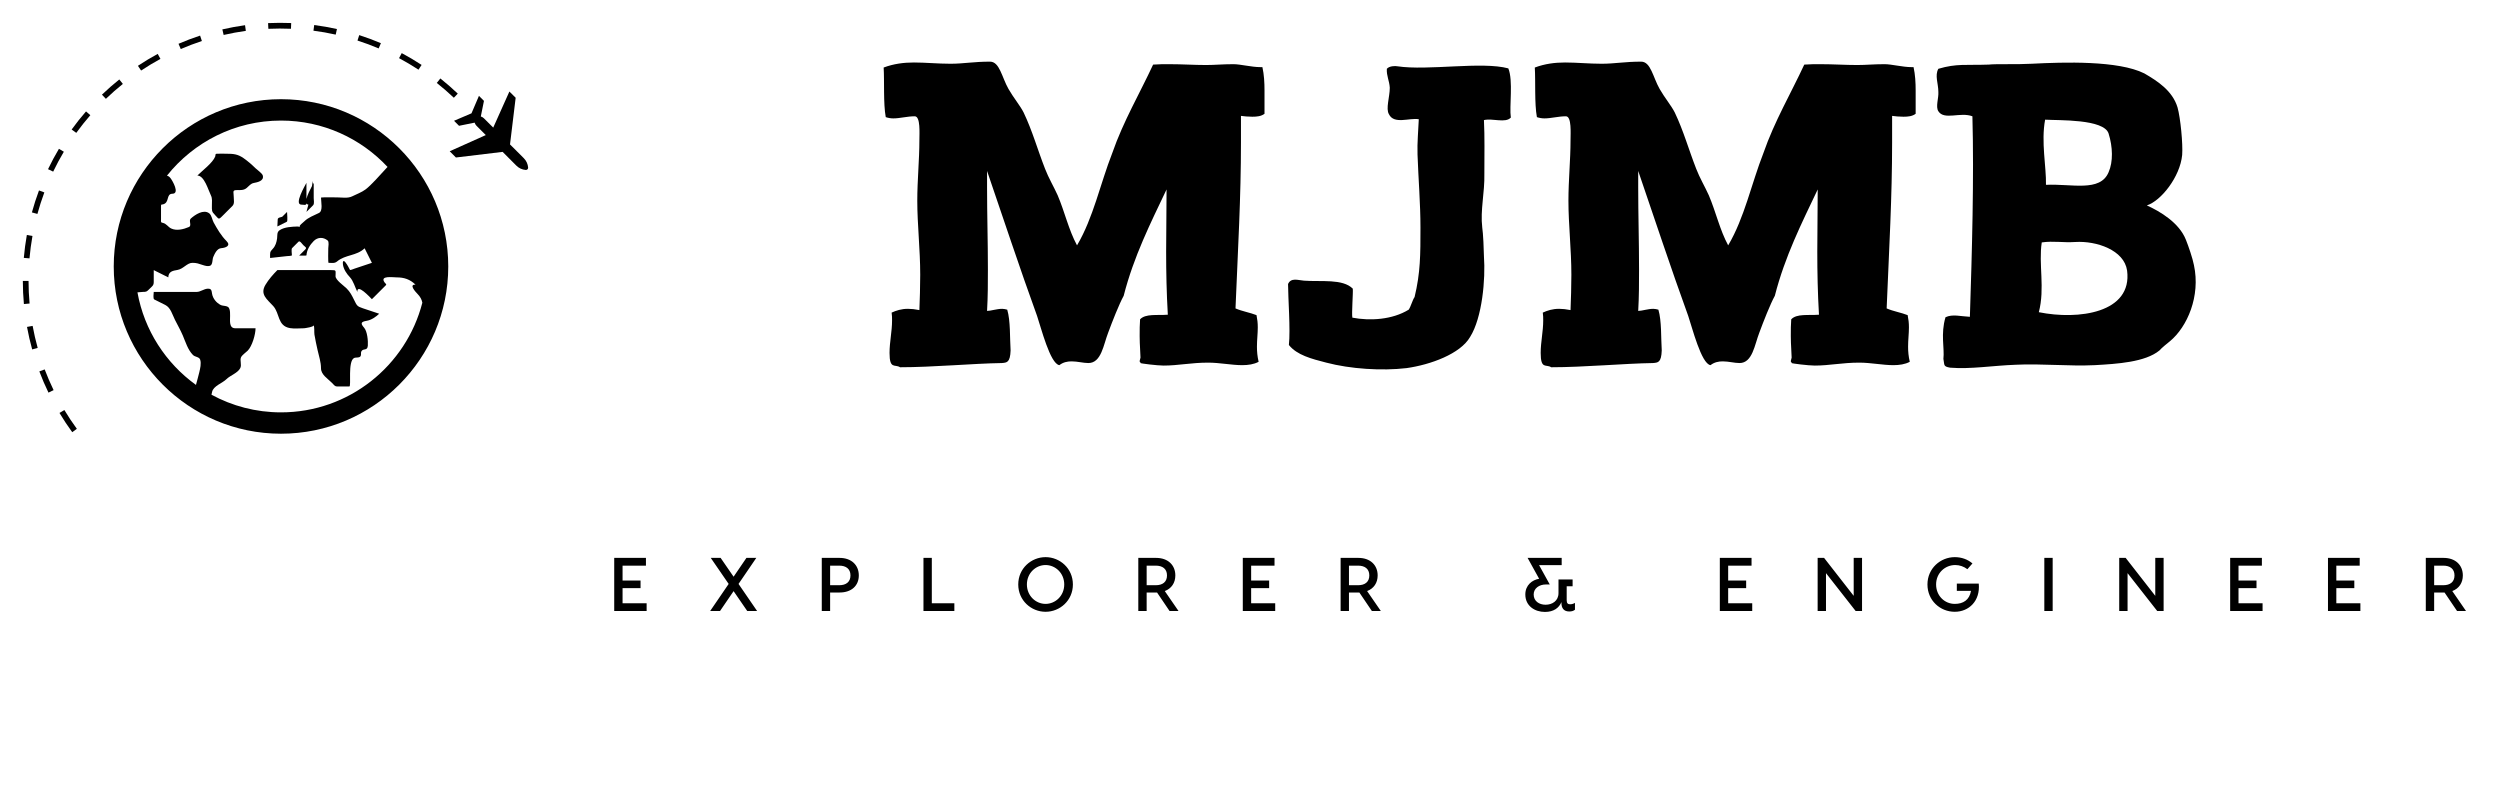 
		<svg xmlns="http://www.w3.org/2000/svg" xmlns:xlink="http://www.w3.org/1999/xlink" version="1.1" width="3055.814" height="976.744">
			
			<g transform="scale(2.791) translate(10, 10)">
				<defs id="SvgjsDefs7303"/><g id="SvgjsG7304" featureKey="root" fill="#000" transform="matrix(1,0,0,1,0,0)"/><g id="SvgjsG7305" featureKey="symbol1" fill="#000" transform="matrix(2.213,0,0,2.213,0,-0.001)"><g xmlns="http://www.w3.org/2000/svg" display="none"><path display="inline" fill="#000000" d="M50.022,15.392c-19.651,0-35.585,15.927-35.585,35.583   c0,19.656,15.933,35.59,35.585,35.59c19.66,0,35.588-15.934,35.588-35.59C85.61,31.318,69.682,15.392,50.022,15.392z    M69.054,55.473l4.653-4.648h2.354c0.979,0,1.77,0.787,1.77,1.768l-0.024-0.074c0,0.979,0.796,1.77,1.775,1.77v4.299l0.923,0.581   C76.899,72.629,64.622,82.54,50.021,82.54c-17.43,0-31.562-14.13-31.562-31.562c0-1.421,0.102-2.816,0.283-4.179l4.495,6.712h3.218   v-4.039h3.838c1.579,0,2.857-1.281,2.857-2.855h3.272l3.421-3.421v-3.174l-3.387-3.388h-3.442v2.816h-3.339   c-1.778,0-3.218-1.443-3.218-3.223c0-1.773,1.44-3.218,3.218-3.218v-3.297h-2.975c5.772-6.331,14.083-10.305,23.323-10.305   c9.1,0,17.293,3.86,23.05,10.014"/><path display="inline" fill="#000000" d="M29.931,59.769c0,2.088,1.691,3.78,3.781,3.78v12.476l3.205,1.571v-2.373l5.755-5.757   v-2.774c2.092,0,3.779-1.695,3.779-3.783l0.018-2.693h-3.356l-6.559-6.68l-10.099-0.024l3.461,3.564L29.931,59.769z"/><path display="inline" fill="#000000" d="M50.022,42.178c1.408,0,7.076,9.345,7.076-0.12l-2.42-1.55L50.022,42.178z"/><path display="inline" fill="#000000" d="M62.339,49.25h-11.8c-1.246,0-2.251,1.005-2.251,2.254v2.163   c0,3.748,3.038,6.791,6.785,6.791h3.458v8.025l3.183,3.179h3.178v-3.501l3.219-3.214v-5.783c1.175,0,2.134-0.953,2.134-2.132   h-2.056L62.339,49.25z"/><path display="inline" fill="#000000" d="M38.037,25.858l-2.469,3.758l1.402,2.144l0.029,3.369l3.387,3.391l2.026-4.658   c3.299,0,5.965-2.671,5.965-5.965L38.037,25.858z"/><path display="inline" fill="#000000" d="M66.176,69.729v1.934c1.067,0,1.934-0.864,1.934-1.934v-1.93   C67.042,67.799,66.176,68.665,66.176,69.729z"/><path display="inline" fill="#000000" d="M53.232,39.107h2.42v-2.41C54.318,36.697,53.232,37.779,53.232,39.107z"/></g><path xmlns="http://www.w3.org/2000/svg" fill="#000000" d="M39.74,2.399l-0.255-1.1c1.479-0.344,2.989-0.619,4.49-0.83l0.158,1.121  C42.664,1.793,41.185,2.068,39.74,2.399z"/><path xmlns="http://www.w3.org/2000/svg" fill="#000000" d="M61.917,2.333c-1.442-0.328-2.919-0.587-4.403-0.777l0.15-1.122c1.515,0.195,3.027,0.464,4.497,0.795  L61.917,2.333z"/><path xmlns="http://www.w3.org/2000/svg" fill="#000000" d="M48.589,1.184l-0.053-1.129c1.524-0.071,3.071-0.071,4.572-0.011l-0.042,1.132  C51.574,1.114,50.075,1.114,48.589,1.184z"/><path xmlns="http://www.w3.org/2000/svg" fill="#000000" d="M7.252,77.205c0.784,1.306,1.633,2.586,2.525,3.809l0.914-0.669c-0.872-1.192-1.704-2.441-2.473-3.722  L7.252,77.205z"/><path xmlns="http://www.w3.org/2000/svg" fill="#000000" d="M3.267,68.983c0.54,1.431,1.146,2.845,1.806,4.199l1.015-0.493c-0.642-1.324-1.236-2.707-1.766-4.102  L3.267,68.983z"/><path xmlns="http://www.w3.org/2000/svg" fill="#000000" d="M0.826,60.179c0.275,1.498,0.617,2.999,1.022,4.455l1.09-0.301c-0.396-1.427-0.731-2.893-1-4.358  L0.826,60.179z"/><path xmlns="http://www.w3.org/2000/svg" fill="#000000" d="M1.13,51.082H0c0.002,1.518,0.073,3.054,0.21,4.569l1.125-0.102C1.2,54.065,1.131,52.564,1.13,51.082z"/><path xmlns="http://www.w3.org/2000/svg" fill="#000000" d="M1.906,42.183l-1.113-0.2c-0.264,1.493-0.467,3.015-0.6,4.535l1.125,0.096  C1.449,45.129,1.645,43.637,1.906,42.183z"/><path xmlns="http://www.w3.org/2000/svg" fill="#000000" d="M4.255,33.562l-1.059-0.393c-0.533,1.435-1.005,2.896-1.402,4.349l1.091,0.299  C3.274,36.398,3.736,34.967,4.255,33.562z"/><path xmlns="http://www.w3.org/2000/svg" fill="#000000" d="M8.117,25.509l-0.972-0.577c-0.776,1.302-1.502,2.658-2.16,4.031l1.019,0.485  C6.647,28.111,7.358,26.781,8.117,25.509z"/><path xmlns="http://www.w3.org/2000/svg" fill="#000000" d="M9.661,21.114l0.915,0.662c0.871-1.202,1.807-2.379,2.782-3.5l-0.853-0.743  C11.506,18.677,10.55,19.885,9.661,21.114z"/><path xmlns="http://www.w3.org/2000/svg" fill="#000000" d="M19.088,11.207c-1.179,0.943-2.336,1.959-3.433,3.01l0.782,0.821c1.075-1.034,2.207-2.031,3.357-2.949  L19.088,11.207z"/><path xmlns="http://www.w3.org/2000/svg" fill="#000000" d="M86.074,14.006c-1.095-1.042-2.256-2.048-3.447-2.998l-0.707,0.888c1.172,0.926,2.305,1.911,3.379,2.93  L86.074,14.006z"/><path xmlns="http://www.w3.org/2000/svg" fill="#000000" d="M27.234,7.137l-0.54-0.989c-1.324,0.715-2.641,1.509-3.916,2.357l0.628,0.936  C24.651,8.614,25.939,7.842,27.234,7.137z"/><path xmlns="http://www.w3.org/2000/svg" fill="#000000" d="M78.917,8.329c-1.266-0.831-2.585-1.616-3.935-2.336L74.454,6.99C75.764,7.69,77.059,8.46,78.3,9.272  L78.917,8.329z"/><path xmlns="http://www.w3.org/2000/svg" fill="#000000" d="M35.434,3.599l-0.354-1.072c-1.455,0.477-2.894,1.024-4.272,1.621l0.446,1.038  C32.604,4.601,34.013,4.071,35.434,3.599z"/><path xmlns="http://www.w3.org/2000/svg" fill="#000000" d="M70.862,4.023c-1.392-0.586-2.834-1.125-4.288-1.593l-0.345,1.077c1.423,0.455,2.831,0.981,4.191,1.559  L70.862,4.023z"/><path xmlns="http://www.w3.org/2000/svg" fill="#000000" d="M99.129,26.774l-2.716-2.711l1.117-9.237l-1.241-1.23l-3.197,7.139l-1.85-1.846  c-0.161-0.163-0.379-0.287-0.609-0.361l0.624-3.083l-0.992-0.993l-1.476,3.457l-3.455,1.474l0.989,0.994l3.087-0.624  c0.075,0.229,0.199,0.446,0.362,0.61l1.85,1.85l-7.144,3.201l1.227,1.236l9.245-1.112l2.707,2.711  c0.5,0.507,1.162,0.816,1.873,0.867c0.124,0,0.247-0.036,0.339-0.124c0.084-0.089,0.138-0.211,0.129-0.335  C99.946,27.94,99.636,27.278,99.129,26.774z"/><path xmlns="http://www.w3.org/2000/svg" fill="#000000" d="M51.09,15.112c-18.253,0-33.101,14.848-33.101,33.101c0,18.251,14.848,33.101,33.101,33.101  c18.251,0,33.101-14.85,33.101-33.101C84.191,29.96,69.341,15.112,51.09,15.112z M78.073,53.609c0.601,0.607,0.87,1.167,0.991,1.774  C75.867,67.848,64.537,77.089,51.09,77.089c-4.979,0-9.666-1.267-13.759-3.494c0.041-0.179,0.081-0.361,0.121-0.555  c0.244-1.177,2.063-1.742,2.844-2.521c0.761-0.762,2.275-1.223,2.745-2.219c0.308-0.653-0.128-1.49,0.134-2.099  c0.199-0.458,0.958-0.957,1.314-1.314c0.894-0.894,1.564-3.22,1.564-4.442c-1.338,0-2.675,0-4.012,0  c-1.267,0-1.021-1.498-1.026-2.429c-0.001-0.5,0.031-1.111-0.212-1.568c-0.277-0.52-1.174-0.368-1.655-0.612  c-0.837-0.425-1.531-1.257-1.695-2.192c-0.108-0.613-0.086-1.062-0.857-1.032c-0.758,0.032-1.462,0.639-2.167,0.639  c-0.885,0-1.77,0-2.655,0c-1.957,0-3.914,0-5.869,0c0,0.317-0.18,1.349,0.109,1.494c0.723,0.36,1.445,0.722,2.167,1.083  c1.078,0.54,1.394,1.889,1.921,2.941c0.518,1.036,1.105,2.054,1.559,3.116c0.562,1.314,0.97,2.777,1.993,3.833  c0.431,0.445,1.267,0.354,1.45,0.967c0.232,0.77-0.007,1.71-0.184,2.468c-0.196,0.839-0.442,1.668-0.659,2.502  c-5.966-4.296-10.229-10.807-11.581-18.319c0.402-0.031,0.805-0.085,1.039-0.085c0.78,0,0.804-0.058,1.369-0.621  c0.495-0.495,0.817-0.642,0.817-1.324c0-0.79,0-1.583,0-2.372c0.96,0.479,1.918,0.96,2.878,1.438  c0.042-1.163,0.873-1.312,1.831-1.473c1.138-0.188,1.887-1.405,2.941-1.405c0.869,0,1.23,0.166,2.046,0.43  c0.428,0.141,0.965,0.304,1.412,0.165c0.601-0.188,0.459-1.261,0.667-1.743c0.299-0.697,0.754-1.683,1.56-1.75  c0.876-0.07,2.012-0.465,1.056-1.419c-1.049-1.049-1.833-2.387-2.542-3.68c-0.303-0.555-0.379-1.43-0.89-1.813  c-1.116-0.838-2.792,0.298-3.63,1.05c-0.471,0.425,0.268,1.402-0.379,1.675c-1.052,0.446-2.425,0.804-3.511,0.285  c-0.592-0.283-0.958-0.977-1.63-1.101c-0.464-0.084-0.37-0.214-0.37-0.734c0-0.876,0-1.754,0-2.631c0-0.364,0.101-0.221,0.432-0.316  c1.303-0.374,0.534-2.07,1.825-2.091c1.497-0.025,0.019-2.576-0.386-3.096c-0.227-0.292-0.453-0.423-0.7-0.482  c5.295-6.638,13.444-10.903,22.576-10.903c8.311,0,15.809,3.534,21.082,9.173c-1.552,1.686-3.22,3.605-4.354,4.456  c-0.778,0.583-1.786,0.937-2.655,1.371c-0.867,0.435-2.043,0.202-2.993,0.202c-0.247,0-3.165-0.04-3.165,0.036  c0,0.865,0.433,2.625-0.402,3.044c-0.997,0.498-2.116,0.878-2.909,1.669c-0.225,0.225-1.146,0.867-0.881,1.133  c0.001,0.001,0.002,0.002,0.004,0.003c-0.145-0.078-0.294-0.128-0.449-0.123c-1.129,0.038-2.53,0.086-3.514,0.708  c-0.624,0.394-0.455,0.99-0.538,1.645c-0.094,0.736-0.325,1.515-0.854,2.06c-0.632,0.652-0.531,0.759-0.531,1.817  c1.119-0.124,2.24-0.249,3.362-0.372c0.132-0.018,0.955-0.022,0.955-0.169c0-0.278-0.157-1.22,0.034-1.411  c0.424-0.424,0.853-0.853,1.28-1.28c0.259-0.259,0.73,0.48,0.942,0.693c0.39,0.389,0.771,0.472,0.357,0.882  c-0.391,0.394-0.784,0.787-1.175,1.178c0.174,0,1.437,0.047,1.44-0.033c0.051-1.074,0.701-2.108,1.438-2.845  c0.796-0.796,1.887-0.805,2.745-0.117c0.347,0.28,0.134,1.179,0.134,1.556c0,0.253-0.07,2.878,0.062,2.878  c0.633,0,1.185,0.146,1.67-0.265c1.667-1.403,3.848-1.067,5.464-2.613c0.479,0.959,0.96,1.918,1.439,2.878  c-1.143,0.382-2.287,0.762-3.43,1.143c-0.09,0.029-0.862,0.346-0.902,0.269c-0.261-0.513-0.539-1.039-0.894-1.495  c-0.472-0.607-0.59-0.08-0.497,0.478c0.151,0.922,0.736,1.785,1.371,2.451c0.666,0.698,1.039,2.043,1.473,2.912  c-0.09-1.769,2.485,1.045,2.879,1.438c0.608-0.608,1.22-1.22,1.827-1.826c0.304-0.304,0.604-0.604,0.905-0.905  c0.244-0.245-0.028-0.315-0.216-0.579c-1.016-1.42,1.593-1.007,2.386-1.007c1.498,0,2.637,0.391,3.732,1.439  C76.322,51.74,77.753,53.287,78.073,53.609z"/><path xmlns="http://www.w3.org/2000/svg" fill="#000000" d="M52.289,37.419c-0.318,0.32-0.64,0.639-0.958,0.96c-0.328,0.12-0.87,0.143-0.89,0.521  c-0.024,0.467-0.045,0.931-0.07,1.398c0.627-0.313,1.254-0.627,1.88-0.939C52.451,39.258,52.289,37.697,52.289,37.419z"/><path xmlns="http://www.w3.org/2000/svg" fill="#000000" d="M55.143,35.98c0.357,0,0.984,0.2,0.984-0.225c0-0.009,0-0.019,0-0.027c0.069,0.137,0.193,0.223,0.386,0.241  c-0.115,0.484-0.241,0.968-0.386,1.451c0.438-0.438,0.874-0.875,1.313-1.314c0.294-0.294,0.125-1.03,0.125-1.42  c0-0.068,0-0.137,0-0.206c0-0.938,0-1.878,0-2.817c-0.027,0.055-0.075,0.144-0.132,0.248c-0.018-0.203-0.027-0.402-0.048-0.607  c-0.056,0.337-0.111,0.671-0.167,1.006c-0.368,0.688-0.897,1.733-1.092,2.534c0-0.121,0-0.242,0-0.363c0-0.938,0-1.878,0-2.817  C55.836,32.244,53.612,35.98,55.143,35.98z"/><path xmlns="http://www.w3.org/2000/svg" fill="#000000" d="M68.034,58.973c0.94-0.157,1.805-0.756,2.485-1.405c-1.067-0.355-2.131-0.711-3.199-1.066  c-1.194-0.398-1.197-0.527-1.775-1.686c-0.453-0.909-0.766-1.549-1.471-2.254c-0.515-0.515-2.19-1.66-2.19-2.415  c0-1.149,0.223-1.214-0.853-1.214c-1.348,0-2.695,0-4.044,0c-2.206,0-4.411,0-6.616,0c-0.87,0.882-1.714,1.841-2.353,2.906  c-1.137,1.895,0.285,2.842,1.53,4.205c1.332,1.457,0.816,3.931,3.308,4.368c0.889,0.154,1.894,0.033,2.794,0.033  c0.107,0,2.08-0.278,1.89-0.624c0.209,0.375,0.094,1.417,0.168,1.872c0.169,1.021,0.39,2.035,0.616,3.044  c0.267,1.203,0.683,2.39,0.683,3.624c0,1.269,1.321,2.04,2.189,2.909c0.33,0.33,0.519,0.688,0.988,0.688c0.811,0,1.626,0,2.438,0  c0.404,0-0.35-4.992,0.929-5.623c0.365-0.18,1.087,0.021,1.303-0.396c0.149-0.283-0.014-0.631,0.135-0.913  c0.358-0.69,1.203-0.016,1.285-1.152c0.064-0.922-0.099-2.825-0.749-3.555C66.734,59.431,66.98,59.15,68.034,58.973z"/><path xmlns="http://www.w3.org/2000/svg" fill="#000000" d="M46.035,28.767c-0.732-0.723-1.521-1.408-2.367-1.996c-1.143-0.794-2.004-0.865-3.372-0.865  c-0.654,0-1.321-0.045-1.973,0.008c-0.281,0.023-0.172,0.337-0.253,0.545c-0.491,1.256-2.532,2.765-3.531,3.764  c1.382,0,2.153,2.867,2.677,3.915c0.315,0.629,0.202,1.283,0.202,1.986c0,1.029-0.089,1.207,0.622,1.918  c0.706,0.706,0.646,0.989,1.343,0.292c0.701-0.701,1.401-1.401,2.101-2.101c0.46-0.462,0.251-1.21,0.251-1.836  c0-0.924-0.328-1.295,0.607-1.295c0.718,0,1.392,0.064,1.97-0.432c0.438-0.378,0.779-0.854,1.381-0.973  c0.668-0.132,2.08-0.371,1.798-1.474C47.377,29.776,46.377,29.105,46.035,28.767z"/></g><g id="SvgjsG7306" featureKey="text1" fill="#000" transform="matrix(9.205,0,0,9.205,371.661,-72.101)"><path d="M9.78 18.42 c0.78 -1.32 1.1 -2.92 1.68 -4.4 c0.52 -1.5 1.32 -2.86 1.94 -4.2 c0.26 -0.02 0.52 -0.02 0.76 -0.02 c0.62 0 1.2 0.04 1.76 0.04 c0.42 0 0.78 -0.04 1.3 -0.04 c0.34 0 0.86 0.14 1.28 0.14 l0.1 0 c0.08 0.36 0.1 0.74 0.1 1.12 l0 0.88 l0 0.22 c-0.16 0.12 -0.36 0.14 -0.58 0.14 c-0.2 0 -0.4 -0.02 -0.54 -0.04 l0 1.26 c0 2.62 -0.14 5 -0.26 7.9 c0.32 0.14 0.7 0.2 1 0.32 c0.04 0.2 0.06 0.38 0.06 0.58 c0 0.3 -0.04 0.6 -0.04 0.92 c0 0.24 0.02 0.46 0.08 0.72 c-0.22 0.12 -0.5 0.16 -0.78 0.16 c-0.5 0 -1.08 -0.12 -1.62 -0.12 c-0.82 0 -1.42 0.14 -2.12 0.14 c-0.3 0 -1.1 -0.1 -1.1 -0.12 c0 0 0 -0.02 0.02 -0.02 c-0.04 0 -0.06 -0.04 -0.06 -0.06 c0 -0.06 0.04 -0.14 0.04 -0.18 c0 -0.2 -0.04 -0.6 -0.04 -1.02 c0 -0.28 0 -0.56 0.02 -0.8 c0.26 -0.28 0.82 -0.18 1.32 -0.22 c-0.06 -1.04 -0.08 -2.02 -0.08 -3 s0.02 -1.96 0.02 -2.96 c-0.76 1.6 -1.56 3.18 -2.04 5.06 c-0.22 0.4 -0.54 1.22 -0.74 1.76 c-0.22 0.56 -0.32 1.44 -0.94 1.44 c-0.24 0 -0.52 -0.08 -0.8 -0.08 c-0.2 0 -0.4 0.04 -0.58 0.18 c-0.44 -0.06 -0.88 -1.82 -1.06 -2.34 c-0.8 -2.2 -1.66 -4.8 -2.38 -6.9 l0 0.78 c0 1.32 0.04 2.56 0.04 3.9 c0 0.64 0 1.3 -0.04 1.98 c0.18 0 0.46 -0.1 0.72 -0.1 c0.08 0 0.16 0.02 0.24 0.04 c0.16 0.54 0.12 1.34 0.16 1.94 c-0.02 0.58 -0.18 0.58 -0.42 0.6 c-1.36 0.02 -3.28 0.2 -4.84 0.2 c-0.24 -0.16 -0.5 0.12 -0.5 -0.68 c0 -0.52 0.12 -1.02 0.12 -1.54 c0 -0.12 0 -0.26 -0.02 -0.38 c0.22 -0.1 0.46 -0.18 0.78 -0.18 c0.16 0 0.34 0.02 0.54 0.06 c0.02 -0.54 0.04 -1.1 0.04 -1.68 c0 -1.2 -0.14 -2.4 -0.14 -3.52 c0 -0.98 0.1 -1.94 0.1 -2.88 c0 -0.32 0.06 -1.14 -0.22 -1.14 c-0.36 0 -0.7 0.1 -1.02 0.1 c-0.12 0 -0.24 -0.02 -0.36 -0.06 c-0.12 -0.64 -0.06 -1.72 -0.1 -2.36 c0.48 -0.18 0.96 -0.24 1.44 -0.24 c0.56 0 1.14 0.06 1.74 0.06 c0.62 0 1.1 -0.1 1.88 -0.1 c0.46 0 0.56 0.74 0.88 1.3 c0.24 0.42 0.56 0.8 0.72 1.12 c0.42 0.88 0.66 1.76 1.02 2.68 c0.16 0.42 0.42 0.86 0.6 1.26 c0.34 0.8 0.52 1.64 0.92 2.38 z M30.3 10 c0.24 0.58 0.04 1.82 0.12 2.34 c-0.26 0.28 -0.86 0.02 -1.28 0.12 c0.04 0.82 0.02 1.62 0.02 2.54 c0.02 0.94 -0.2 1.72 -0.1 2.58 c0.04 0.22 0.08 1.12 0.08 1.36 c0.08 1.08 -0.08 2.92 -0.66 3.84 c-0.46 0.8 -1.88 1.32 -3.02 1.48 c-1.18 0.14 -2.68 0.04 -3.82 -0.26 c-0.7 -0.18 -1.4 -0.36 -1.78 -0.84 c0.08 -0.72 -0.04 -2.26 -0.04 -2.9 c0.14 -0.32 0.48 -0.18 0.76 -0.16 c0.82 0.06 1.84 -0.1 2.32 0.38 c0.02 0.2 -0.06 1.18 -0.02 1.38 c0.84 0.16 1.9 0.1 2.68 -0.38 c0.1 -0.14 0.18 -0.46 0.28 -0.6 c0.28 -1.16 0.28 -2.02 0.28 -3.3 c0 -1.14 -0.1 -2.34 -0.14 -3.48 c-0.02 -0.58 0.04 -1.14 0.06 -1.68 c-0.44 -0.08 -1.18 0.26 -1.42 -0.24 c-0.16 -0.26 0.04 -0.82 0.04 -1.26 c-0.02 -0.34 -0.16 -0.56 -0.14 -0.9 c0.12 -0.14 0.4 -0.14 0.5 -0.12 c1.46 0.22 4.02 -0.24 5.28 0.1 z M40.76 18.42 c0.78 -1.32 1.1 -2.92 1.68 -4.4 c0.52 -1.5 1.32 -2.86 1.94 -4.2 c0.26 -0.02 0.52 -0.02 0.76 -0.02 c0.62 0 1.2 0.04 1.76 0.04 c0.42 0 0.78 -0.04 1.3 -0.04 c0.34 0 0.86 0.14 1.28 0.14 l0.1 0 c0.08 0.36 0.1 0.74 0.1 1.12 l0 0.88 l0 0.22 c-0.16 0.12 -0.36 0.14 -0.58 0.14 c-0.2 0 -0.4 -0.02 -0.54 -0.04 l0 1.26 c0 2.62 -0.14 5 -0.26 7.9 c0.32 0.14 0.7 0.2 1 0.32 c0.04 0.2 0.06 0.38 0.06 0.58 c0 0.3 -0.04 0.6 -0.04 0.92 c0 0.24 0.02 0.46 0.08 0.72 c-0.22 0.12 -0.5 0.16 -0.78 0.16 c-0.5 0 -1.08 -0.12 -1.62 -0.12 c-0.82 0 -1.42 0.14 -2.12 0.14 c-0.3 0 -1.1 -0.1 -1.1 -0.12 c0 0 0 -0.02 0.02 -0.02 c-0.04 0 -0.06 -0.04 -0.06 -0.06 c0 -0.06 0.04 -0.14 0.04 -0.18 c0 -0.2 -0.04 -0.6 -0.04 -1.02 c0 -0.28 0 -0.56 0.02 -0.8 c0.26 -0.28 0.82 -0.18 1.32 -0.22 c-0.06 -1.04 -0.08 -2.02 -0.08 -3 s0.02 -1.96 0.02 -2.96 c-0.76 1.6 -1.56 3.18 -2.04 5.06 c-0.22 0.4 -0.54 1.22 -0.74 1.76 c-0.22 0.56 -0.32 1.44 -0.94 1.44 c-0.24 0 -0.52 -0.08 -0.8 -0.08 c-0.2 0 -0.4 0.04 -0.58 0.18 c-0.44 -0.06 -0.88 -1.82 -1.06 -2.34 c-0.8 -2.2 -1.66 -4.8 -2.38 -6.9 l0 0.78 c0 1.32 0.04 2.56 0.04 3.9 c0 0.64 0 1.3 -0.04 1.98 c0.18 0 0.46 -0.1 0.72 -0.1 c0.08 0 0.16 0.02 0.24 0.04 c0.16 0.54 0.12 1.34 0.16 1.94 c-0.02 0.58 -0.18 0.58 -0.42 0.6 c-1.36 0.02 -3.28 0.2 -4.84 0.2 c-0.24 -0.16 -0.5 0.12 -0.5 -0.68 c0 -0.52 0.12 -1.02 0.12 -1.54 c0 -0.12 0 -0.26 -0.02 -0.38 c0.22 -0.1 0.46 -0.18 0.78 -0.18 c0.16 0 0.34 0.02 0.54 0.06 c0.02 -0.54 0.04 -1.1 0.04 -1.68 c0 -1.2 -0.14 -2.4 -0.14 -3.52 c0 -0.98 0.1 -1.94 0.1 -2.88 c0 -0.32 0.06 -1.14 -0.22 -1.14 c-0.36 0 -0.7 0.1 -1.02 0.1 c-0.12 0 -0.24 -0.02 -0.36 -0.06 c-0.12 -0.64 -0.06 -1.72 -0.1 -2.36 c0.48 -0.18 0.96 -0.24 1.44 -0.24 c0.56 0 1.14 0.06 1.74 0.06 c0.62 0 1.1 -0.1 1.88 -0.1 c0.46 0 0.56 0.74 0.88 1.3 c0.24 0.42 0.56 0.8 0.72 1.12 c0.42 0.88 0.66 1.76 1.02 2.68 c0.16 0.42 0.42 0.86 0.6 1.26 c0.34 0.8 0.52 1.64 0.92 2.38 z M60.68 16.52 c0.62 0.28 1.54 0.82 1.86 1.64 c0.12 0.3 0.32 0.88 0.38 1.2 c0.32 1.48 -0.32 2.94 -1.14 3.62 c-0.1 0.08 -0.4 0.32 -0.5 0.44 c-0.68 0.56 -2.02 0.64 -3.08 0.7 c-1.2 0.06 -2.56 -0.08 -3.74 -0.02 c-1.12 0.04 -2.16 0.22 -3.14 0.14 c-0.34 -0.06 -0.26 -0.12 -0.32 -0.42 c0.06 -0.5 -0.14 -1.18 0.1 -1.98 c0.34 -0.16 0.72 -0.04 1.16 -0.02 c0.1 -3.06 0.2 -6.62 0.12 -9.54 c-0.58 -0.22 -1.34 0.2 -1.62 -0.24 c-0.14 -0.22 0.02 -0.62 0 -0.92 c0 -0.4 -0.18 -0.78 0 -1.1 c0.88 -0.26 1.32 -0.16 2.4 -0.2 c0.34 -0.04 1.34 0 2.04 -0.04 c1.54 -0.08 4.12 -0.16 5.36 0.46 c0.62 0.36 1.34 0.82 1.58 1.62 c0.14 0.5 0.26 1.74 0.22 2.26 c-0.1 1.04 -1 2.18 -1.68 2.4 z M58.86 14.94 c0.22 -0.5 0.2 -1.2 0 -1.84 c-0.22 -0.7 -2.38 -0.62 -3.02 -0.66 c-0.2 1.06 0.06 2.24 0.04 3.1 c1.22 -0.06 2.58 0.36 2.98 -0.6 z M59.74 19.62 c-0.14 -0.98 -1.46 -1.42 -2.46 -1.36 c-0.62 0.04 -1.02 -0.06 -1.6 0.02 c-0.16 1.02 0.16 2.18 -0.14 3.32 c1.88 0.38 4.46 0.04 4.2 -1.98 z"/></g><g id="SvgjsG7307" featureKey="text3" fill="#000" transform="matrix(1.662,0,0,1.662,257.006,217.712)"><path d="M3.4 21.96 l6.34 0 l0 2.04 l-6.74 0 l-1.8 0 l0 -14 l2.2 0 l6.16 0 l0 2.04 l-6.16 0 l0 3.92 l4.74 0 l0 2 l-4.74 0 l0 4 z M38.856 24 l-2.6 0 l-3.6 -5.24 l-3.58 5.24 l-2.6 0 l4.88 -7.14 l-4.72 -6.86 l2.6 0 l3.42 4.96 l3.38 -4.96 l2.6 0 l-4.68 6.86 z M60.592 10 c3.14 0 5.06 1.92 5.06 4.62 s-1.92 4.5 -5.06 4.5 l-2.5 0 l0 4.88 l-2.2 0 l0 -14 l4.7 0 z M60.492 17.2 c1.78 0 2.96 -0.84 2.96 -2.58 s-1.18 -2.58 -2.96 -2.58 l-2.4 0 l0 5.16 l2.4 0 z M84.888 21.96 l5.94 0 l0 2.04 l-8.14 0 l0 -14 l2.2 0 l0 11.96 z M114.864 9.8 c3.76 0 7.2 2.96 7.2 7.2 s-3.44 7.2 -7.2 7.2 s-7.2 -2.96 -7.2 -7.2 s3.44 -7.2 7.2 -7.2 z M114.864 22.12 c2.58 0 4.92 -2.12 4.92 -5.12 s-2.34 -5.12 -4.92 -5.12 s-4.92 2.12 -4.92 5.12 s2.34 5.12 4.92 5.12 z M149.9 24 l-2.36 0 l-3.3 -4.88 l-0.24 0 l-2.5 0 l0 4.88 l-2.2 0 l0 -14 l4.7 0 c3.14 0 5.06 1.92 5.06 4.62 c0 1.96 -1.02 3.46 -2.78 4.12 z M141.5 12.04 l0 5.16 l2.4 0 c1.78 0 2.96 -0.84 2.96 -2.58 s-1.18 -2.58 -2.96 -2.58 l-2.4 0 z M169.036 21.96 l6.34 0 l0 2.04 l-6.74 0 l-1.8 0 l0 -14 l2.2 0 l6.16 0 l0 2.04 l-6.16 0 l0 3.92 l4.74 0 l0 2 l-4.74 0 l0 4 z M203.212 24 l-2.36 0 l-3.3 -4.88 l-0.24 0 l-2.5 0 l0 4.88 l-2.2 0 l0 -14 l4.7 0 c3.14 0 5.06 1.92 5.06 4.62 c0 1.96 -1.02 3.46 -2.78 4.12 z M194.812 12.04 l0 5.16 l2.4 0 c1.78 0 2.96 -0.84 2.96 -2.58 s-1.18 -2.58 -2.96 -2.58 l-2.4 0 z  M253.084 22.22 c0.46 0 0.86 -0.12 1.28 -0.36 l0 1.8 c-0.42 0.32 -0.84 0.46 -1.52 0.46 c-1.42 0 -2.04 -0.9 -2.04 -2.2 l0 -0.28 c-0.64 1.52 -2.02 2.6 -4.36 2.6 c-2.62 0 -5.16 -1.54 -5.16 -4.6 c0 -2.48 1.82 -3.84 3.64 -4.14 l-3.04 -5.5 l8.98 0 l0 1.9 l-5.96 0 l2.82 5.1 l-1 0 c-1.82 0 -3.24 1.04 -3.24 2.64 c0 1.74 1.42 2.7 3.14 2.7 c1.74 0 3.4 -1 3.4 -3.06 l0 -3.6 l3.72 0 l0 1.8 l-1.56 0 l0 3.68 c0 0.82 0.34 1.06 0.9 1.06 z  M294.736 21.96 l6.34 0 l0 2.04 l-6.74 0 l-1.8 0 l0 -14 l2.2 0 l6.16 0 l0 2.04 l-6.16 0 l0 3.92 l4.74 0 l0 2 l-4.74 0 l0 4 z M327.812 10 l2.2 0 l0 14 l-1.68 0 l-7.82 -9.98 l0 9.98 l-2.2 0 l0 -14 l1.7 0 l7.8 10 l0 -10 z M360.768 16.78 c0.44 4.58 -2.62 7.42 -6.32 7.42 c-3.84 0 -7.2 -2.96 -7.2 -7.2 s3.44 -7.2 7.2 -7.2 c1.8 0 3.42 0.6 4.66 1.66 l-1.34 1.52 c-0.88 -0.68 -2.02 -1.1 -3.18 -1.1 c-2.72 0 -5.06 2.12 -5.06 5.12 s2.26 5.12 4.92 5.12 c2.22 0 3.86 -1.02 4.28 -3.44 l-3.74 0 l0 -1.9 l5.78 0 z M380.244 10 l0 14 l-2.2 0 l0 -14 l2.2 0 z M407.28 10 l2.2 0 l0 14 l-1.68 0 l-7.82 -9.98 l0 9.98 l-2.2 0 l0 -14 l1.7 0 l7.8 10 l0 -10 z M429.216 21.96 l6.34 0 l0 2.04 l-6.74 0 l-1.8 0 l0 -14 l2.2 0 l6.16 0 l0 2.04 l-6.16 0 l0 3.92 l4.74 0 l0 2 l-4.74 0 l0 4 z M454.992 21.96 l6.34 0 l0 2.04 l-6.74 0 l-1.8 0 l0 -14 l2.2 0 l6.16 0 l0 2.04 l-6.16 0 l0 3.92 l4.74 0 l0 2 l-4.74 0 l0 4 z M489.168 24 l-2.36 0 l-3.3 -4.88 l-0.24 0 l-2.5 0 l0 4.88 l-2.2 0 l0 -14 l4.7 0 c3.14 0 5.06 1.92 5.06 4.62 c0 1.96 -1.02 3.46 -2.78 4.12 z M480.768 12.04 l0 5.16 l2.4 0 c1.78 0 2.96 -0.84 2.96 -2.58 s-1.18 -2.58 -2.96 -2.58 l-2.4 0 z"/></g>
			</g>
		</svg>
	